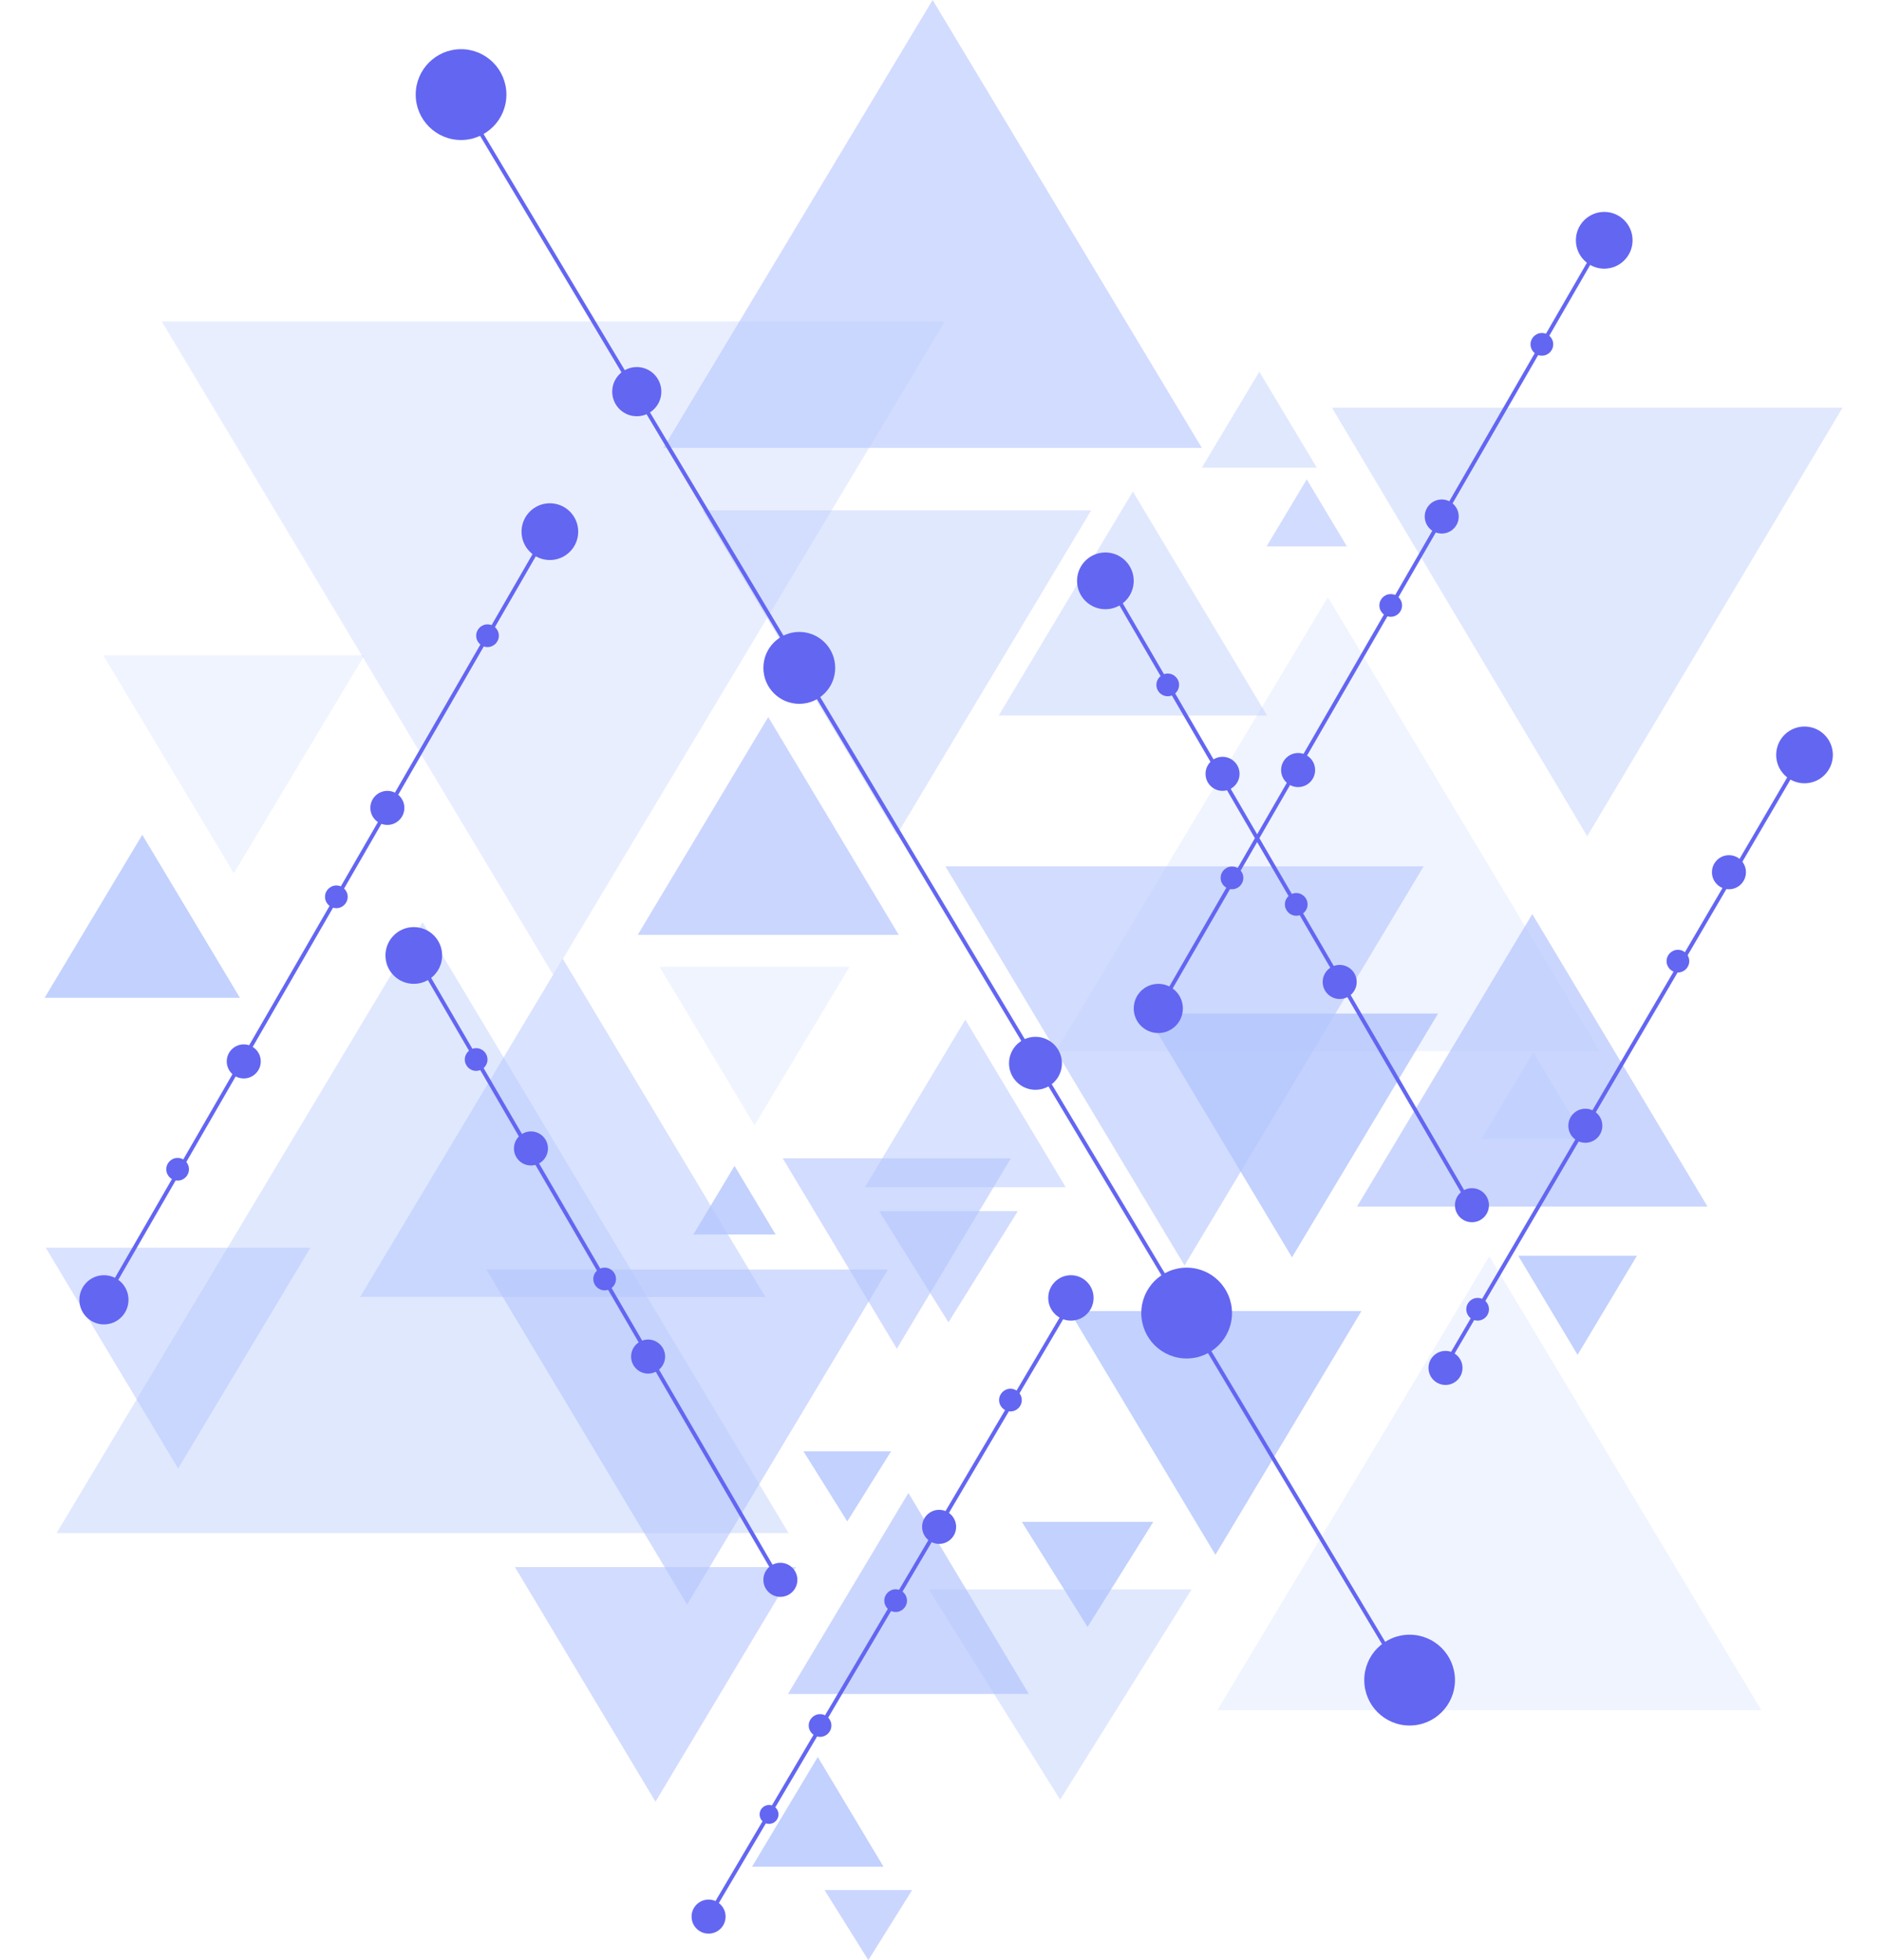 <svg width="480" height="500" viewBox="0 0 480 500" fill="none" xmlns="http://www.w3.org/2000/svg">
  <style>
    @-webkit-keyframes animate-svg-fill-1{0%{fill:transparent}100%{fill:rgb(67,111,251)}}@keyframes animate-svg-fill-1{0%{fill:transparent}100%{fill:rgb(67,111,251)}}.svg-elem-1{-webkit-animation:animate-svg-stroke-1 0.1s cubic-bezier(0.165,0.84,0.44,1) 0s both,animate-svg-fill-1 0.1s cubic-bezier(0.215,0.61,0.355,1) 0s both;animation:animate-svg-stroke-1 0.1s cubic-bezier(0.165,0.84,0.44,1) 0s both,animate-svg-fill-1 0.1s cubic-bezier(0.215,0.61,0.355,1) 0s both}@-webkit-keyframes animate-svg-fill-2{0%{fill:transparent}100%{fill:rgb(67,111,251)}}@keyframes animate-svg-fill-2{0%{fill:transparent}100%{fill:rgb(67,111,251)}}.svg-elem-2{-webkit-animation:animate-svg-stroke-2 0.1s cubic-bezier(0.165,0.84,0.44,1) 0.02s both,animate-svg-fill-2 0.1s cubic-bezier(0.215,0.61,0.355,1) 0.02s both;animation:animate-svg-stroke-2 0.1s cubic-bezier(0.165,0.84,0.44,1) 0.02s both,animate-svg-fill-2 0.1s cubic-bezier(0.215,0.61,0.355,1) 0.02s both}@-webkit-keyframes animate-svg-fill-3{0%{fill:transparent}100%{fill:rgb(67,111,251)}}@keyframes animate-svg-fill-3{0%{fill:transparent}100%{fill:rgb(67,111,251)}}.svg-elem-3{-webkit-animation:animate-svg-stroke-3 0.1s cubic-bezier(0.165,0.84,0.44,1) 0.04s both,animate-svg-fill-3 0.1s cubic-bezier(0.215,0.61,0.355,1) 0.04s both;animation:animate-svg-stroke-3 0.1s cubic-bezier(0.165,0.84,0.44,1) 0.04s both,animate-svg-fill-3 0.1s cubic-bezier(0.215,0.61,0.355,1) 0.04s both}@-webkit-keyframes animate-svg-fill-4{0%{fill:transparent}100%{fill:rgb(67,111,251)}}@keyframes animate-svg-fill-4{0%{fill:transparent}100%{fill:rgb(67,111,251)}}.svg-elem-4{-webkit-animation:animate-svg-stroke-4 0.1s cubic-bezier(0.165,0.84,0.44,1) 0.06s both,animate-svg-fill-4 0.1s cubic-bezier(0.215,0.61,0.355,1) 0.06s both;animation:animate-svg-stroke-4 0.1s cubic-bezier(0.165,0.84,0.44,1) 0.06s both,animate-svg-fill-4 0.1s cubic-bezier(0.215,0.61,0.355,1) 0.06s both}@-webkit-keyframes animate-svg-fill-5{0%{fill:transparent}100%{fill:rgb(67,111,251)}}@keyframes animate-svg-fill-5{0%{fill:transparent}100%{fill:rgb(67,111,251)}}.svg-elem-5{-webkit-animation:animate-svg-stroke-5 0.1s cubic-bezier(0.165,0.84,0.44,1) 0.08s both,animate-svg-fill-5 0.1s cubic-bezier(0.215,0.61,0.355,1) 0.08s both;animation:animate-svg-stroke-5 0.1s cubic-bezier(0.165,0.84,0.44,1) 0.08s both,animate-svg-fill-5 0.1s cubic-bezier(0.215,0.61,0.355,1) 0.08s both}@-webkit-keyframes animate-svg-fill-6{0%{fill:transparent}100%{fill:rgb(67,111,251)}}@keyframes animate-svg-fill-6{0%{fill:transparent}100%{fill:rgb(67,111,251)}}.svg-elem-6{-webkit-animation:animate-svg-stroke-6 0.1s cubic-bezier(0.165,0.84,0.44,1) 0.1s both,animate-svg-fill-6 0.1s cubic-bezier(0.215,0.61,0.355,1) 0.1s both;animation:animate-svg-stroke-6 0.1s cubic-bezier(0.165,0.84,0.44,1) 0.1s both,animate-svg-fill-6 0.1s cubic-bezier(0.215,0.61,0.355,1) 0.1s both}@-webkit-keyframes animate-svg-fill-7{0%{fill:transparent}100%{fill:rgb(67,111,251)}}@keyframes animate-svg-fill-7{0%{fill:transparent}100%{fill:rgb(67,111,251)}}.svg-elem-7{-webkit-animation:animate-svg-stroke-7 0.1s cubic-bezier(0.165,0.84,0.44,1) 0.12s both,animate-svg-fill-7 0.1s cubic-bezier(0.215,0.61,0.355,1) 0.12s both;animation:animate-svg-stroke-7 0.1s cubic-bezier(0.165,0.84,0.44,1) 0.12s both,animate-svg-fill-7 0.1s cubic-bezier(0.215,0.61,0.355,1) 0.12s both}@-webkit-keyframes animate-svg-fill-8{0%{fill:transparent}100%{fill:rgb(67,111,251)}}@keyframes animate-svg-fill-8{0%{fill:transparent}100%{fill:rgb(67,111,251)}}.svg-elem-8{-webkit-animation:animate-svg-stroke-8 0.1s cubic-bezier(0.165,0.84,0.44,1) 0.14s both,animate-svg-fill-8 0.1s cubic-bezier(0.215,0.61,0.355,1) 0.14s both;animation:animate-svg-stroke-8 0.1s cubic-bezier(0.165,0.84,0.44,1) 0.14s both,animate-svg-fill-8 0.1s cubic-bezier(0.215,0.61,0.355,1) 0.14s both}@-webkit-keyframes animate-svg-fill-9{0%{fill:transparent}100%{fill:rgb(67,111,251)}}@keyframes animate-svg-fill-9{0%{fill:transparent}100%{fill:rgb(67,111,251)}}.svg-elem-9{-webkit-animation:animate-svg-stroke-9 0.1s cubic-bezier(0.165,0.84,0.44,1) 0.16s both,animate-svg-fill-9 0.1s cubic-bezier(0.215,0.61,0.355,1) 0.16s both;animation:animate-svg-stroke-9 0.1s cubic-bezier(0.165,0.84,0.44,1) 0.16s both,animate-svg-fill-9 0.1s cubic-bezier(0.215,0.61,0.355,1) 0.16s both}@-webkit-keyframes animate-svg-fill-10{0%{fill:transparent}100%{fill:rgb(67,111,251)}}@keyframes animate-svg-fill-10{0%{fill:transparent}100%{fill:rgb(67,111,251)}}.svg-elem-10{-webkit-animation:animate-svg-stroke-10 0.1s cubic-bezier(0.165,0.84,0.44,1) 0.18s both,animate-svg-fill-10 0.1s cubic-bezier(0.215,0.61,0.355,1) 0.18s both;animation:animate-svg-stroke-10 0.1s cubic-bezier(0.165,0.84,0.44,1) 0.18s both,animate-svg-fill-10 0.1s cubic-bezier(0.215,0.61,0.355,1) 0.18s both}@-webkit-keyframes animate-svg-fill-11{0%{fill:transparent}100%{fill:rgb(67,111,251)}}@keyframes animate-svg-fill-11{0%{fill:transparent}100%{fill:rgb(67,111,251)}}.svg-elem-11{-webkit-animation:animate-svg-stroke-11 0.1s cubic-bezier(0.165,0.84,0.44,1) 0.2s both,animate-svg-fill-11 0.1s cubic-bezier(0.215,0.61,0.355,1) 0.2s both;animation:animate-svg-stroke-11 0.1s cubic-bezier(0.165,0.84,0.44,1) 0.2s both,animate-svg-fill-11 0.1s cubic-bezier(0.215,0.61,0.355,1) 0.2s both}@-webkit-keyframes animate-svg-fill-12{0%{fill:transparent}100%{fill:rgb(67,111,251)}}@keyframes animate-svg-fill-12{0%{fill:transparent}100%{fill:rgb(67,111,251)}}.svg-elem-12{-webkit-animation:animate-svg-stroke-12 0.1s cubic-bezier(0.165,0.84,0.44,1) 0.22s both,animate-svg-fill-12 0.1s cubic-bezier(0.215,0.61,0.355,1) 0.22s both;animation:animate-svg-stroke-12 0.1s cubic-bezier(0.165,0.84,0.44,1) 0.22s both,animate-svg-fill-12 0.1s cubic-bezier(0.215,0.61,0.355,1) 0.22s both}@-webkit-keyframes animate-svg-fill-13{0%{fill:transparent}100%{fill:rgb(67,111,251)}}@keyframes animate-svg-fill-13{0%{fill:transparent}100%{fill:rgb(67,111,251)}}.svg-elem-13{-webkit-animation:animate-svg-stroke-13 0.1s cubic-bezier(0.165,0.84,0.44,1) 0.24s both,animate-svg-fill-13 0.1s cubic-bezier(0.215,0.61,0.355,1) 0.24s both;animation:animate-svg-stroke-13 0.1s cubic-bezier(0.165,0.84,0.44,1) 0.24s both,animate-svg-fill-13 0.1s cubic-bezier(0.215,0.61,0.355,1) 0.24s both}@-webkit-keyframes animate-svg-fill-14{0%{fill:transparent}100%{fill:rgb(67,111,251)}}@keyframes animate-svg-fill-14{0%{fill:transparent}100%{fill:rgb(67,111,251)}}.svg-elem-14{-webkit-animation:animate-svg-stroke-14 0.1s cubic-bezier(0.165,0.84,0.44,1) 0.26s both,animate-svg-fill-14 0.1s cubic-bezier(0.215,0.61,0.355,1) 0.26s both;animation:animate-svg-stroke-14 0.1s cubic-bezier(0.165,0.84,0.44,1) 0.26s both,animate-svg-fill-14 0.1s cubic-bezier(0.215,0.61,0.355,1) 0.26s both}@-webkit-keyframes animate-svg-fill-15{0%{fill:transparent}100%{fill:rgb(67,111,251)}}@keyframes animate-svg-fill-15{0%{fill:transparent}100%{fill:rgb(67,111,251)}}.svg-elem-15{-webkit-animation:animate-svg-stroke-15 0.1s cubic-bezier(0.165,0.84,0.44,1) 0.28s both,animate-svg-fill-15 0.1s cubic-bezier(0.215,0.61,0.355,1) 0.28s both;animation:animate-svg-stroke-15 0.1s cubic-bezier(0.165,0.84,0.44,1) 0.28s both,animate-svg-fill-15 0.1s cubic-bezier(0.215,0.61,0.355,1) 0.28s both}@-webkit-keyframes animate-svg-fill-16{0%{fill:transparent}100%{fill:rgb(67,111,251)}}@keyframes animate-svg-fill-16{0%{fill:transparent}100%{fill:rgb(67,111,251)}}.svg-elem-16{-webkit-animation:animate-svg-stroke-16 0.1s cubic-bezier(0.165,0.84,0.44,1) 0.3s both,animate-svg-fill-16 0.1s cubic-bezier(0.215,0.61,0.355,1) 0.3s both;animation:animate-svg-stroke-16 0.1s cubic-bezier(0.165,0.84,0.44,1) 0.3s both,animate-svg-fill-16 0.1s cubic-bezier(0.215,0.61,0.355,1) 0.3s both}@-webkit-keyframes animate-svg-fill-17{0%{fill:transparent}100%{fill:rgb(67,111,251)}}@keyframes animate-svg-fill-17{0%{fill:transparent}100%{fill:rgb(67,111,251)}}.svg-elem-17{-webkit-animation:animate-svg-stroke-17 0.1s cubic-bezier(0.165,0.84,0.44,1) 0.32s both,animate-svg-fill-17 0.1s cubic-bezier(0.215,0.61,0.355,1) 0.32s both;animation:animate-svg-stroke-17 0.1s cubic-bezier(0.165,0.84,0.44,1) 0.32s both,animate-svg-fill-17 0.1s cubic-bezier(0.215,0.61,0.355,1) 0.32s both}@-webkit-keyframes animate-svg-fill-18{0%{fill:transparent}100%{fill:rgb(67,111,251)}}@keyframes animate-svg-fill-18{0%{fill:transparent}100%{fill:rgb(67,111,251)}}.svg-elem-18{-webkit-animation:animate-svg-stroke-18 0.1s cubic-bezier(0.165,0.84,0.44,1) 0.34s both,animate-svg-fill-18 0.1s cubic-bezier(0.215,0.61,0.355,1) 0.34s both;animation:animate-svg-stroke-18 0.1s cubic-bezier(0.165,0.84,0.44,1) 0.34s both,animate-svg-fill-18 0.1s cubic-bezier(0.215,0.61,0.355,1) 0.34s both}@-webkit-keyframes animate-svg-fill-19{0%{fill:transparent}100%{fill:rgb(67,111,251)}}@keyframes animate-svg-fill-19{0%{fill:transparent}100%{fill:rgb(67,111,251)}}.svg-elem-19{-webkit-animation:animate-svg-stroke-19 0.1s cubic-bezier(0.165,0.84,0.44,1) 0.36s both,animate-svg-fill-19 0.1s cubic-bezier(0.215,0.61,0.355,1) 0.36s both;animation:animate-svg-stroke-19 0.1s cubic-bezier(0.165,0.84,0.44,1) 0.36s both,animate-svg-fill-19 0.1s cubic-bezier(0.215,0.61,0.355,1) 0.36s both}@-webkit-keyframes animate-svg-fill-20{0%{fill:transparent}100%{fill:rgb(67,111,251)}}@keyframes animate-svg-fill-20{0%{fill:transparent}100%{fill:rgb(67,111,251)}}.svg-elem-20{-webkit-animation:animate-svg-stroke-20 0.1s cubic-bezier(0.165,0.84,0.44,1) 0.38s both,animate-svg-fill-20 0.1s cubic-bezier(0.215,0.61,0.355,1) 0.38s both;animation:animate-svg-stroke-20 0.1s cubic-bezier(0.165,0.84,0.44,1) 0.38s both,animate-svg-fill-20 0.1s cubic-bezier(0.215,0.61,0.355,1) 0.38s both}@-webkit-keyframes animate-svg-fill-21{0%{fill:transparent}100%{fill:rgb(67,111,251)}}@keyframes animate-svg-fill-21{0%{fill:transparent}100%{fill:rgb(67,111,251)}}.svg-elem-21{-webkit-animation:animate-svg-stroke-21 0.1s cubic-bezier(0.165,0.84,0.44,1) 0.4s both,animate-svg-fill-21 0.1s cubic-bezier(0.215,0.61,0.355,1) 0.4s both;animation:animate-svg-stroke-21 0.1s cubic-bezier(0.165,0.84,0.44,1) 0.4s both,animate-svg-fill-21 0.1s cubic-bezier(0.215,0.61,0.355,1) 0.4s both}@-webkit-keyframes animate-svg-fill-22{0%{fill:transparent}100%{fill:rgb(67,111,251)}}@keyframes animate-svg-fill-22{0%{fill:transparent}100%{fill:rgb(67,111,251)}}.svg-elem-22{-webkit-animation:animate-svg-stroke-22 0.1s cubic-bezier(0.165,0.84,0.44,1) 0.42s both,animate-svg-fill-22 0.1s cubic-bezier(0.215,0.61,0.355,1) 0.42s both;animation:animate-svg-stroke-22 0.1s cubic-bezier(0.165,0.84,0.44,1) 0.42s both,animate-svg-fill-22 0.1s cubic-bezier(0.215,0.61,0.355,1) 0.42s both}@-webkit-keyframes animate-svg-fill-23{0%{fill:transparent}100%{fill:rgb(67,111,251)}}@keyframes animate-svg-fill-23{0%{fill:transparent}100%{fill:rgb(67,111,251)}}.svg-elem-23{-webkit-animation:animate-svg-stroke-23 0.1s cubic-bezier(0.165,0.84,0.44,1) 0.44s both,animate-svg-fill-23 0.1s cubic-bezier(0.215,0.61,0.355,1) 0.44s both;animation:animate-svg-stroke-23 0.1s cubic-bezier(0.165,0.84,0.44,1) 0.44s both,animate-svg-fill-23 0.1s cubic-bezier(0.215,0.61,0.355,1) 0.44s both}@-webkit-keyframes animate-svg-fill-24{0%{fill:transparent}100%{fill:rgb(67,111,251)}}@keyframes animate-svg-fill-24{0%{fill:transparent}100%{fill:rgb(67,111,251)}}.svg-elem-24{-webkit-animation:animate-svg-stroke-24 0.1s cubic-bezier(0.165,0.84,0.44,1) 0.46s both,animate-svg-fill-24 0.1s cubic-bezier(0.215,0.61,0.355,1) 0.46s both;animation:animate-svg-stroke-24 0.1s cubic-bezier(0.165,0.84,0.44,1) 0.46s both,animate-svg-fill-24 0.1s cubic-bezier(0.215,0.61,0.355,1) 0.46s both}@-webkit-keyframes animate-svg-fill-25{0%{fill:transparent}100%{fill:rgb(67,111,251)}}@keyframes animate-svg-fill-25{0%{fill:transparent}100%{fill:rgb(67,111,251)}}.svg-elem-25{-webkit-animation:animate-svg-stroke-25 0.1s cubic-bezier(0.165,0.84,0.44,1) 0.48s both,animate-svg-fill-25 0.1s cubic-bezier(0.215,0.61,0.355,1) 0.48s both;animation:animate-svg-stroke-25 0.1s cubic-bezier(0.165,0.84,0.44,1) 0.48s both,animate-svg-fill-25 0.1s cubic-bezier(0.215,0.61,0.355,1) 0.48s both}@-webkit-keyframes animate-svg-fill-26{0%{fill:transparent}100%{fill:rgb(67,111,251)}}@keyframes animate-svg-fill-26{0%{fill:transparent}100%{fill:rgb(67,111,251)}}.svg-elem-26{-webkit-animation:animate-svg-stroke-26 0.1s cubic-bezier(0.165,0.84,0.44,1) 0.5s both,animate-svg-fill-26 0.1s cubic-bezier(0.215,0.61,0.355,1) 0.5s both;animation:animate-svg-stroke-26 0.1s cubic-bezier(0.165,0.84,0.44,1) 0.5s both,animate-svg-fill-26 0.1s cubic-bezier(0.215,0.61,0.355,1) 0.5s both}@-webkit-keyframes animate-svg-fill-27{0%{fill:transparent}100%{fill:rgb(67,111,251)}}@keyframes animate-svg-fill-27{0%{fill:transparent}100%{fill:rgb(67,111,251)}}.svg-elem-27{-webkit-animation:animate-svg-stroke-27 0.1s cubic-bezier(0.165,0.84,0.44,1) 0.52s both,animate-svg-fill-27 0.1s cubic-bezier(0.215,0.61,0.355,1) 0.52s both;animation:animate-svg-stroke-27 0.1s cubic-bezier(0.165,0.84,0.44,1) 0.52s both,animate-svg-fill-27 0.1s cubic-bezier(0.215,0.61,0.355,1) 0.52s both}@-webkit-keyframes animate-svg-fill-28{0%{fill:transparent}100%{fill:rgb(67,111,251)}}@keyframes animate-svg-fill-28{0%{fill:transparent}100%{fill:rgb(67,111,251)}}.svg-elem-28{-webkit-animation:animate-svg-stroke-28 0.1s cubic-bezier(0.165,0.84,0.44,1) 0.54s both,animate-svg-fill-28 0.1s cubic-bezier(0.215,0.61,0.355,1) 0.54s both;animation:animate-svg-stroke-28 0.1s cubic-bezier(0.165,0.84,0.44,1) 0.54s both,animate-svg-fill-28 0.1s cubic-bezier(0.215,0.61,0.355,1) 0.54s both}@-webkit-keyframes animate-svg-fill-29{0%{fill:transparent}100%{fill:rgb(67,111,251)}}@keyframes animate-svg-fill-29{0%{fill:transparent}100%{fill:rgb(67,111,251)}}.svg-elem-29{-webkit-animation:animate-svg-stroke-29 0.1s cubic-bezier(0.165,0.84,0.44,1) 0.56s both,animate-svg-fill-29 0.1s cubic-bezier(0.215,0.61,0.355,1) 0.56s both;animation:animate-svg-stroke-29 0.1s cubic-bezier(0.165,0.84,0.44,1) 0.56s both,animate-svg-fill-29 0.1s cubic-bezier(0.215,0.61,0.355,1) 0.56s both}@-webkit-keyframes animate-svg-fill-30{0%{fill:transparent}100%{fill:rgb(67,111,251)}}@keyframes animate-svg-fill-30{0%{fill:transparent}100%{fill:rgb(67,111,251)}}.svg-elem-30{-webkit-animation:animate-svg-stroke-30 0.1s cubic-bezier(0.165,0.84,0.44,1) 0.58s both,animate-svg-fill-30 0.1s cubic-bezier(0.215,0.61,0.355,1) 0.58s both;animation:animate-svg-stroke-30 0.1s cubic-bezier(0.165,0.84,0.44,1) 0.58s both,animate-svg-fill-30 0.1s cubic-bezier(0.215,0.61,0.355,1) 0.58s both}@-webkit-keyframes animate-svg-fill-31{0%{fill:transparent}100%{fill:rgb(67,111,251)}}@keyframes animate-svg-fill-31{0%{fill:transparent}100%{fill:rgb(67,111,251)}}.svg-elem-31{-webkit-animation:animate-svg-stroke-31 0.1s cubic-bezier(0.165,0.84,0.44,1) 0.6s both,animate-svg-fill-31 0.1s cubic-bezier(0.215,0.61,0.355,1) 0.6s both;animation:animate-svg-stroke-31 0.1s cubic-bezier(0.165,0.84,0.44,1) 0.6s both,animate-svg-fill-31 0.1s cubic-bezier(0.215,0.61,0.355,1) 0.6s both}@-webkit-keyframes animate-svg-fill-32{0%{fill:transparent}100%{fill:rgb(67,111,251)}}@keyframes animate-svg-fill-32{0%{fill:transparent}100%{fill:rgb(67,111,251)}}.svg-elem-32{-webkit-animation:animate-svg-stroke-32 0.1s cubic-bezier(0.165,0.84,0.44,1) 0.62s both,animate-svg-fill-32 0.1s cubic-bezier(0.215,0.61,0.355,1) 0.62s both;animation:animate-svg-stroke-32 0.1s cubic-bezier(0.165,0.84,0.44,1) 0.62s both,animate-svg-fill-32 0.1s cubic-bezier(0.215,0.61,0.355,1) 0.62s both}@-webkit-keyframes animate-svg-fill-33{0%{fill:transparent}100%{fill:rgb(67,111,251)}}@keyframes animate-svg-fill-33{0%{fill:transparent}100%{fill:rgb(67,111,251)}}.svg-elem-33{-webkit-animation:animate-svg-stroke-33 0.1s cubic-bezier(0.165,0.84,0.44,1) 0.64s both,animate-svg-fill-33 0.1s cubic-bezier(0.215,0.61,0.355,1) 0.64s both;animation:animate-svg-stroke-33 0.1s cubic-bezier(0.165,0.84,0.44,1) 0.64s both,animate-svg-fill-33 0.1s cubic-bezier(0.215,0.61,0.355,1) 0.64s both}@-webkit-keyframes animate-svg-fill-34{0%{fill:transparent}100%{fill:rgb(67,111,251)}}@keyframes animate-svg-fill-34{0%{fill:transparent}100%{fill:rgb(67,111,251)}}.svg-elem-34{-webkit-animation:animate-svg-stroke-34 0.1s cubic-bezier(0.165,0.84,0.44,1) 0.66s both,animate-svg-fill-34 0.1s cubic-bezier(0.215,0.61,0.355,1) 0.66s both;animation:animate-svg-stroke-34 0.1s cubic-bezier(0.165,0.84,0.44,1) 0.66s both,animate-svg-fill-34 0.1s cubic-bezier(0.215,0.61,0.355,1) 0.66s both}.svg-elem-35{-webkit-animation:animate-svg-stroke-35 0.1s cubic-bezier(0.165,0.84,0.44,1) 0.68s both,animate-svg-fill-35 0.1s cubic-bezier(0.215,0.61,0.355,1) 0.68s both;animation:animate-svg-stroke-35 0.1s cubic-bezier(0.165,0.84,0.44,1) 0.68s both,animate-svg-fill-35 0.1s cubic-bezier(0.215,0.61,0.355,1) 0.68s both}@-webkit-keyframes animate-svg-fill-36{0%{fill:transparent}100%{fill:rgb(99,102,241)}}@keyframes animate-svg-fill-36{0%{fill:transparent}100%{fill:rgb(99,102,241)}}.svg-elem-36{-webkit-animation:animate-svg-stroke-36 0.1s cubic-bezier(0.165,0.84,0.44,1) 0.7s both,animate-svg-fill-36 0.1s cubic-bezier(0.215,0.61,0.355,1) 0.7s both;animation:animate-svg-stroke-36 0.1s cubic-bezier(0.165,0.84,0.44,1) 0.7s both,animate-svg-fill-36 0.1s cubic-bezier(0.215,0.61,0.355,1) 0.7s both}@-webkit-keyframes animate-svg-fill-37{0%{fill:transparent}100%{fill:rgb(99,102,241)}}@keyframes animate-svg-fill-37{0%{fill:transparent}100%{fill:rgb(99,102,241)}}.svg-elem-37{-webkit-animation:animate-svg-stroke-37 0.1s cubic-bezier(0.165,0.84,0.44,1) 0.72s both,animate-svg-fill-37 0.1s cubic-bezier(0.215,0.61,0.355,1) 0.72s both;animation:animate-svg-stroke-37 0.1s cubic-bezier(0.165,0.84,0.44,1) 0.72s both,animate-svg-fill-37 0.1s cubic-bezier(0.215,0.61,0.355,1) 0.72s both}@-webkit-keyframes animate-svg-fill-38{0%{fill:transparent}100%{fill:rgb(99,102,241)}}@keyframes animate-svg-fill-38{0%{fill:transparent}100%{fill:rgb(99,102,241)}}.svg-elem-38{-webkit-animation:animate-svg-stroke-38 0.1s cubic-bezier(0.165,0.84,0.44,1) 0.74s both,animate-svg-fill-38 0.1s cubic-bezier(0.215,0.61,0.355,1) 0.74s both;animation:animate-svg-stroke-38 0.1s cubic-bezier(0.165,0.84,0.44,1) 0.74s both,animate-svg-fill-38 0.1s cubic-bezier(0.215,0.61,0.355,1) 0.74s both}@-webkit-keyframes animate-svg-fill-39{0%{fill:transparent}100%{fill:rgb(99,102,241)}}@keyframes animate-svg-fill-39{0%{fill:transparent}100%{fill:rgb(99,102,241)}}.svg-elem-39{-webkit-animation:animate-svg-stroke-39 0.1s cubic-bezier(0.165,0.84,0.44,1) 0.76s both,animate-svg-fill-39 0.1s cubic-bezier(0.215,0.61,0.355,1) 0.76s both;animation:animate-svg-stroke-39 0.1s cubic-bezier(0.165,0.84,0.44,1) 0.76s both,animate-svg-fill-39 0.1s cubic-bezier(0.215,0.61,0.355,1) 0.76s both}@-webkit-keyframes animate-svg-fill-40{0%{fill:transparent}100%{fill:rgb(99,102,241)}}@keyframes animate-svg-fill-40{0%{fill:transparent}100%{fill:rgb(99,102,241)}}.svg-elem-40{-webkit-animation:animate-svg-stroke-40 0.1s cubic-bezier(0.165,0.84,0.44,1) 0.78s both,animate-svg-fill-40 0.1s cubic-bezier(0.215,0.61,0.355,1) 0.78s both;animation:animate-svg-stroke-40 0.1s cubic-bezier(0.165,0.84,0.44,1) 0.78s both,animate-svg-fill-40 0.1s cubic-bezier(0.215,0.61,0.355,1) 0.78s both}@-webkit-keyframes animate-svg-fill-41{0%{fill:transparent}100%{fill:rgb(99,102,241)}}@keyframes animate-svg-fill-41{0%{fill:transparent}100%{fill:rgb(99,102,241)}}.svg-elem-41{-webkit-animation:animate-svg-stroke-41 0.1s cubic-bezier(0.165,0.84,0.44,1) 0.8s both,animate-svg-fill-41 0.1s cubic-bezier(0.215,0.61,0.355,1) 0.8s both;animation:animate-svg-stroke-41 0.1s cubic-bezier(0.165,0.84,0.44,1) 0.8s both,animate-svg-fill-41 0.1s cubic-bezier(0.215,0.61,0.355,1) 0.8s both}.svg-elem-42{-webkit-animation:animate-svg-stroke-42 0.1s cubic-bezier(0.165,0.84,0.44,1) 0.82s both,animate-svg-fill-42 0.1s cubic-bezier(0.215,0.61,0.355,1) 0.82s both;animation:animate-svg-stroke-42 0.1s cubic-bezier(0.165,0.84,0.44,1) 0.82s both,animate-svg-fill-42 0.1s cubic-bezier(0.215,0.61,0.355,1) 0.82s both}@-webkit-keyframes animate-svg-fill-43{0%{fill:transparent}100%{fill:rgb(99,102,241)}}@keyframes animate-svg-fill-43{0%{fill:transparent}100%{fill:rgb(99,102,241)}}.svg-elem-43{-webkit-animation:animate-svg-stroke-43 0.1s cubic-bezier(0.165,0.84,0.44,1) 0.84s both,animate-svg-fill-43 0.1s cubic-bezier(0.215,0.61,0.355,1) 0.84s both;animation:animate-svg-stroke-43 0.1s cubic-bezier(0.165,0.84,0.44,1) 0.84s both,animate-svg-fill-43 0.1s cubic-bezier(0.215,0.61,0.355,1) 0.84s both}@-webkit-keyframes animate-svg-fill-44{0%{fill:transparent}100%{fill:rgb(99,102,241)}}@keyframes animate-svg-fill-44{0%{fill:transparent}100%{fill:rgb(99,102,241)}}.svg-elem-44{-webkit-animation:animate-svg-stroke-44 0.1s cubic-bezier(0.165,0.84,0.44,1) 0.86s both,animate-svg-fill-44 0.1s cubic-bezier(0.215,0.61,0.355,1) 0.86s both;animation:animate-svg-stroke-44 0.1s cubic-bezier(0.165,0.84,0.44,1) 0.86s both,animate-svg-fill-44 0.1s cubic-bezier(0.215,0.61,0.355,1) 0.86s both}@-webkit-keyframes animate-svg-fill-45{0%{fill:transparent}100%{fill:rgb(99,102,241)}}@keyframes animate-svg-fill-45{0%{fill:transparent}100%{fill:rgb(99,102,241)}}.svg-elem-45{-webkit-animation:animate-svg-stroke-45 0.1s cubic-bezier(0.165,0.84,0.44,1) 0.88s both,animate-svg-fill-45 0.1s cubic-bezier(0.215,0.61,0.355,1) 0.88s both;animation:animate-svg-stroke-45 0.1s cubic-bezier(0.165,0.84,0.44,1) 0.88s both,animate-svg-fill-45 0.1s cubic-bezier(0.215,0.61,0.355,1) 0.88s both}@-webkit-keyframes animate-svg-fill-46{0%{fill:transparent}100%{fill:rgb(99,102,241)}}@keyframes animate-svg-fill-46{0%{fill:transparent}100%{fill:rgb(99,102,241)}}.svg-elem-46{-webkit-animation:animate-svg-stroke-46 0.1s cubic-bezier(0.165,0.84,0.44,1) 0.9s both,animate-svg-fill-46 0.1s cubic-bezier(0.215,0.61,0.355,1) 0.9s both;animation:animate-svg-stroke-46 0.1s cubic-bezier(0.165,0.84,0.44,1) 0.9s both,animate-svg-fill-46 0.1s cubic-bezier(0.215,0.61,0.355,1) 0.9s both}@-webkit-keyframes animate-svg-fill-47{0%{fill:transparent}100%{fill:rgb(99,102,241)}}@keyframes animate-svg-fill-47{0%{fill:transparent}100%{fill:rgb(99,102,241)}}.svg-elem-47{-webkit-animation:animate-svg-stroke-47 0.1s cubic-bezier(0.165,0.84,0.44,1) 0.92s both,animate-svg-fill-47 0.1s cubic-bezier(0.215,0.61,0.355,1) 0.92s both;animation:animate-svg-stroke-47 0.1s cubic-bezier(0.165,0.84,0.44,1) 0.92s both,animate-svg-fill-47 0.1s cubic-bezier(0.215,0.61,0.355,1) 0.92s both}@-webkit-keyframes animate-svg-fill-48{0%{fill:transparent}100%{fill:rgb(99,102,241)}}@keyframes animate-svg-fill-48{0%{fill:transparent}100%{fill:rgb(99,102,241)}}.svg-elem-48{-webkit-animation:animate-svg-stroke-48 0.1s cubic-bezier(0.165,0.84,0.44,1) 0.94s both,animate-svg-fill-48 0.1s cubic-bezier(0.215,0.61,0.355,1) 0.94s both;animation:animate-svg-stroke-48 0.1s cubic-bezier(0.165,0.84,0.44,1) 0.94s both,animate-svg-fill-48 0.1s cubic-bezier(0.215,0.61,0.355,1) 0.94s both}.svg-elem-49{-webkit-animation:animate-svg-stroke-49 0.1s cubic-bezier(0.165,0.84,0.44,1) 0.96s both,animate-svg-fill-49 0.1s cubic-bezier(0.215,0.61,0.355,1) 0.96s both;animation:animate-svg-stroke-49 0.1s cubic-bezier(0.165,0.84,0.44,1) 0.96s both,animate-svg-fill-49 0.1s cubic-bezier(0.215,0.61,0.355,1) 0.96s both}@-webkit-keyframes animate-svg-fill-50{0%{fill:transparent}100%{fill:rgb(99,102,241)}}@keyframes animate-svg-fill-50{0%{fill:transparent}100%{fill:rgb(99,102,241)}}.svg-elem-50{-webkit-animation:animate-svg-stroke-50 0.1s cubic-bezier(0.165,0.84,0.44,1) 0.98s both,animate-svg-fill-50 0.1s cubic-bezier(0.215,0.61,0.355,1) 0.98s both;animation:animate-svg-stroke-50 0.1s cubic-bezier(0.165,0.84,0.44,1) 0.98s both,animate-svg-fill-50 0.1s cubic-bezier(0.215,0.61,0.355,1) 0.98s both}@-webkit-keyframes animate-svg-fill-51{0%{fill:transparent}100%{fill:rgb(99,102,241)}}@keyframes animate-svg-fill-51{0%{fill:transparent}100%{fill:rgb(99,102,241)}}.svg-elem-51{-webkit-animation:animate-svg-stroke-51 0.1s cubic-bezier(0.165,0.84,0.44,1) 1s both,animate-svg-fill-51 0.1s cubic-bezier(0.215,0.61,0.355,1) 1s both;animation:animate-svg-stroke-51 0.1s cubic-bezier(0.165,0.84,0.44,1) 1s both,animate-svg-fill-51 0.1s cubic-bezier(0.215,0.61,0.355,1) 1s both}@-webkit-keyframes animate-svg-fill-52{0%{fill:transparent}100%{fill:rgb(99,102,241)}}@keyframes animate-svg-fill-52{0%{fill:transparent}100%{fill:rgb(99,102,241)}}.svg-elem-52{-webkit-animation:animate-svg-stroke-52 0.1s cubic-bezier(0.165,0.84,0.44,1) 1.02s both,animate-svg-fill-52 0.1s cubic-bezier(0.215,0.61,0.355,1) 1.02s both;animation:animate-svg-stroke-52 0.1s cubic-bezier(0.165,0.84,0.44,1) 1.02s both,animate-svg-fill-52 0.1s cubic-bezier(0.215,0.61,0.355,1) 1.02s both}@-webkit-keyframes animate-svg-fill-53{0%{fill:transparent}100%{fill:rgb(99,102,241)}}@keyframes animate-svg-fill-53{0%{fill:transparent}100%{fill:rgb(99,102,241)}}.svg-elem-53{-webkit-animation:animate-svg-stroke-53 0.1s cubic-bezier(0.165,0.84,0.44,1) 1.04s both,animate-svg-fill-53 0.1s cubic-bezier(0.215,0.61,0.355,1) 1.04s both;animation:animate-svg-stroke-53 0.1s cubic-bezier(0.165,0.84,0.44,1) 1.04s both,animate-svg-fill-53 0.1s cubic-bezier(0.215,0.61,0.355,1) 1.04s both}@-webkit-keyframes animate-svg-fill-54{0%{fill:transparent}100%{fill:rgb(99,102,241)}}@keyframes animate-svg-fill-54{0%{fill:transparent}100%{fill:rgb(99,102,241)}}.svg-elem-54{-webkit-animation:animate-svg-stroke-54 0.1s cubic-bezier(0.165,0.84,0.44,1) 1.06s both,animate-svg-fill-54 0.1s cubic-bezier(0.215,0.61,0.355,1) 1.06s both;animation:animate-svg-stroke-54 0.1s cubic-bezier(0.165,0.84,0.44,1) 1.06s both,animate-svg-fill-54 0.1s cubic-bezier(0.215,0.61,0.355,1) 1.06s both}@-webkit-keyframes animate-svg-fill-55{0%{fill:transparent}100%{fill:rgb(99,102,241)}}@keyframes animate-svg-fill-55{0%{fill:transparent}100%{fill:rgb(99,102,241)}}.svg-elem-55{-webkit-animation:animate-svg-stroke-55 0.1s cubic-bezier(0.165,0.84,0.44,1) 1.08s both,animate-svg-fill-55 0.1s cubic-bezier(0.215,0.61,0.355,1) 1.08s both;animation:animate-svg-stroke-55 0.1s cubic-bezier(0.165,0.84,0.44,1) 1.08s both,animate-svg-fill-55 0.1s cubic-bezier(0.215,0.61,0.355,1) 1.08s both}.svg-elem-56{-webkit-animation:animate-svg-stroke-56 0.1s cubic-bezier(0.165,0.84,0.44,1) 1.1s both,animate-svg-fill-56 0.1s cubic-bezier(0.215,0.61,0.355,1) 1.1s both;animation:animate-svg-stroke-56 0.1s cubic-bezier(0.165,0.84,0.44,1) 1.1s both,animate-svg-fill-56 0.1s cubic-bezier(0.215,0.61,0.355,1) 1.1s both}@-webkit-keyframes animate-svg-fill-57{0%{fill:transparent}100%{fill:rgb(99,102,241)}}@keyframes animate-svg-fill-57{0%{fill:transparent}100%{fill:rgb(99,102,241)}}.svg-elem-57{-webkit-animation:animate-svg-stroke-57 0.1s cubic-bezier(0.165,0.84,0.44,1) 1.12s both,animate-svg-fill-57 0.1s cubic-bezier(0.215,0.61,0.355,1) 1.12s both;animation:animate-svg-stroke-57 0.1s cubic-bezier(0.165,0.84,0.44,1) 1.12s both,animate-svg-fill-57 0.1s cubic-bezier(0.215,0.61,0.355,1) 1.12s both}@-webkit-keyframes animate-svg-fill-58{0%{fill:transparent}100%{fill:rgb(99,102,241)}}@keyframes animate-svg-fill-58{0%{fill:transparent}100%{fill:rgb(99,102,241)}}.svg-elem-58{-webkit-animation:animate-svg-stroke-58 0.1s cubic-bezier(0.165,0.84,0.44,1) 1.14s both,animate-svg-fill-58 0.1s cubic-bezier(0.215,0.61,0.355,1) 1.14s both;animation:animate-svg-stroke-58 0.1s cubic-bezier(0.165,0.84,0.44,1) 1.14s both,animate-svg-fill-58 0.1s cubic-bezier(0.215,0.61,0.355,1) 1.14s both}@-webkit-keyframes animate-svg-fill-59{0%{fill:transparent}100%{fill:rgb(99,102,241)}}@keyframes animate-svg-fill-59{0%{fill:transparent}100%{fill:rgb(99,102,241)}}.svg-elem-59{-webkit-animation:animate-svg-stroke-59 0.1s cubic-bezier(0.165,0.84,0.44,1) 1.16s both,animate-svg-fill-59 0.1s cubic-bezier(0.215,0.61,0.355,1) 1.16s both;animation:animate-svg-stroke-59 0.1s cubic-bezier(0.165,0.84,0.44,1) 1.16s both,animate-svg-fill-59 0.1s cubic-bezier(0.215,0.61,0.355,1) 1.16s both}@-webkit-keyframes animate-svg-fill-60{0%{fill:transparent}100%{fill:rgb(99,102,241)}}@keyframes animate-svg-fill-60{0%{fill:transparent}100%{fill:rgb(99,102,241)}}.svg-elem-60{-webkit-animation:animate-svg-stroke-60 0.1s cubic-bezier(0.165,0.84,0.44,1) 1.18s both,animate-svg-fill-60 0.1s cubic-bezier(0.215,0.61,0.355,1) 1.18s both;animation:animate-svg-stroke-60 0.1s cubic-bezier(0.165,0.84,0.44,1) 1.18s both,animate-svg-fill-60 0.1s cubic-bezier(0.215,0.61,0.355,1) 1.18s both}@-webkit-keyframes animate-svg-fill-61{0%{fill:transparent}100%{fill:rgb(99,102,241)}}@keyframes animate-svg-fill-61{0%{fill:transparent}100%{fill:rgb(99,102,241)}}.svg-elem-61{-webkit-animation:animate-svg-stroke-61 0.1s cubic-bezier(0.165,0.84,0.44,1) 1.2s both,animate-svg-fill-61 0.1s cubic-bezier(0.215,0.61,0.355,1) 1.2s both;animation:animate-svg-stroke-61 0.1s cubic-bezier(0.165,0.84,0.44,1) 1.2s both,animate-svg-fill-61 0.1s cubic-bezier(0.215,0.61,0.355,1) 1.2s both}@-webkit-keyframes animate-svg-fill-62{0%{fill:transparent}100%{fill:rgb(99,102,241)}}@keyframes animate-svg-fill-62{0%{fill:transparent}100%{fill:rgb(99,102,241)}}.svg-elem-62{-webkit-animation:animate-svg-stroke-62 0.1s cubic-bezier(0.165,0.84,0.44,1) 1.22s both,animate-svg-fill-62 0.1s cubic-bezier(0.215,0.61,0.355,1) 1.22s both;animation:animate-svg-stroke-62 0.1s cubic-bezier(0.165,0.84,0.44,1) 1.22s both,animate-svg-fill-62 0.1s cubic-bezier(0.215,0.61,0.355,1) 1.22s both}.svg-elem-63{-webkit-animation:animate-svg-stroke-63 0.1s cubic-bezier(0.165,0.84,0.44,1) 1.24s both,animate-svg-fill-63 0.1s cubic-bezier(0.215,0.61,0.355,1) 1.24s both;animation:animate-svg-stroke-63 0.1s cubic-bezier(0.165,0.84,0.44,1) 1.24s both,animate-svg-fill-63 0.1s cubic-bezier(0.215,0.61,0.355,1) 1.24s both}@-webkit-keyframes animate-svg-fill-64{0%{fill:transparent}100%{fill:rgb(99,102,241)}}@keyframes animate-svg-fill-64{0%{fill:transparent}100%{fill:rgb(99,102,241)}}.svg-elem-64{-webkit-animation:animate-svg-stroke-64 0.1s cubic-bezier(0.165,0.84,0.44,1) 1.26s both,animate-svg-fill-64 0.1s cubic-bezier(0.215,0.61,0.355,1) 1.26s both;animation:animate-svg-stroke-64 0.1s cubic-bezier(0.165,0.84,0.44,1) 1.26s both,animate-svg-fill-64 0.1s cubic-bezier(0.215,0.61,0.355,1) 1.26s both}@-webkit-keyframes animate-svg-fill-65{0%{fill:transparent}100%{fill:rgb(99,102,241)}}@keyframes animate-svg-fill-65{0%{fill:transparent}100%{fill:rgb(99,102,241)}}.svg-elem-65{-webkit-animation:animate-svg-stroke-65 0.1s cubic-bezier(0.165,0.84,0.44,1) 1.28s both,animate-svg-fill-65 0.1s cubic-bezier(0.215,0.61,0.355,1) 1.28s both;animation:animate-svg-stroke-65 0.1s cubic-bezier(0.165,0.84,0.44,1) 1.28s both,animate-svg-fill-65 0.1s cubic-bezier(0.215,0.61,0.355,1) 1.28s both}@-webkit-keyframes animate-svg-fill-66{0%{fill:transparent}100%{fill:rgb(99,102,241)}}@keyframes animate-svg-fill-66{0%{fill:transparent}100%{fill:rgb(99,102,241)}}.svg-elem-66{-webkit-animation:animate-svg-stroke-66 0.1s cubic-bezier(0.165,0.84,0.44,1) 1.3s both,animate-svg-fill-66 0.1s cubic-bezier(0.215,0.61,0.355,1) 1.3s both;animation:animate-svg-stroke-66 0.1s cubic-bezier(0.165,0.84,0.44,1) 1.3s both,animate-svg-fill-66 0.1s cubic-bezier(0.215,0.61,0.355,1) 1.3s both}@-webkit-keyframes animate-svg-fill-67{0%{fill:transparent}100%{fill:rgb(99,102,241)}}@keyframes animate-svg-fill-67{0%{fill:transparent}100%{fill:rgb(99,102,241)}}.svg-elem-67{-webkit-animation:animate-svg-stroke-67 0.1s cubic-bezier(0.165,0.84,0.44,1) 1.32s both,animate-svg-fill-67 0.1s cubic-bezier(0.215,0.61,0.355,1) 1.32s both;animation:animate-svg-stroke-67 0.1s cubic-bezier(0.165,0.84,0.44,1) 1.32s both,animate-svg-fill-67 0.1s cubic-bezier(0.215,0.61,0.355,1) 1.32s both}@-webkit-keyframes animate-svg-fill-68{0%{fill:transparent}100%{fill:rgb(99,102,241)}}@keyframes animate-svg-fill-68{0%{fill:transparent}100%{fill:rgb(99,102,241)}}.svg-elem-68{-webkit-animation:animate-svg-stroke-68 0.1s cubic-bezier(0.165,0.84,0.44,1) 1.34s both,animate-svg-fill-68 0.1s cubic-bezier(0.215,0.61,0.355,1) 1.34s both;animation:animate-svg-stroke-68 0.1s cubic-bezier(0.165,0.84,0.44,1) 1.34s both,animate-svg-fill-68 0.1s cubic-bezier(0.215,0.61,0.355,1) 1.34s both}@-webkit-keyframes animate-svg-fill-69{0%{fill:transparent}100%{fill:rgb(99,102,241)}}@keyframes animate-svg-fill-69{0%{fill:transparent}100%{fill:rgb(99,102,241)}}.svg-elem-69{-webkit-animation:animate-svg-stroke-69 0.1s cubic-bezier(0.165,0.84,0.44,1) 1.36s both,animate-svg-fill-69 0.1s cubic-bezier(0.215,0.61,0.355,1) 1.36s both;animation:animate-svg-stroke-69 0.1s cubic-bezier(0.165,0.84,0.44,1) 1.36s both,animate-svg-fill-69 0.1s cubic-bezier(0.215,0.61,0.355,1) 1.36s both}@-webkit-keyframes animate-svg-fill-70{0%{fill:transparent}100%{fill:rgb(99,102,241)}}@keyframes animate-svg-fill-70{0%{fill:transparent}100%{fill:rgb(99,102,241)}}.svg-elem-70{-webkit-animation:animate-svg-stroke-70 0.1s cubic-bezier(0.165,0.84,0.44,1) 1.38s both,animate-svg-fill-70 0.1s cubic-bezier(0.215,0.61,0.355,1) 1.38s both;animation:animate-svg-stroke-70 0.1s cubic-bezier(0.165,0.84,0.44,1) 1.38s both,animate-svg-fill-70 0.1s cubic-bezier(0.215,0.61,0.355,1) 1.38s both}.svg-elem-71{-webkit-animation:animate-svg-stroke-71 0.1s cubic-bezier(0.165,0.84,0.44,1) 1.4s both,animate-svg-fill-71 0.1s cubic-bezier(0.215,0.61,0.355,1) 1.4s both;animation:animate-svg-stroke-71 0.1s cubic-bezier(0.165,0.84,0.44,1) 1.4s both,animate-svg-fill-71 0.1s cubic-bezier(0.215,0.61,0.355,1) 1.4s both}@-webkit-keyframes animate-svg-fill-72{0%{fill:transparent}100%{fill:rgb(99,102,241)}}@keyframes animate-svg-fill-72{0%{fill:transparent}100%{fill:rgb(99,102,241)}}.svg-elem-72{-webkit-animation:animate-svg-stroke-72 0.1s cubic-bezier(0.165,0.84,0.44,1) 1.42s both,animate-svg-fill-72 0.1s cubic-bezier(0.215,0.61,0.355,1) 1.42s both;animation:animate-svg-stroke-72 0.1s cubic-bezier(0.165,0.84,0.44,1) 1.42s both,animate-svg-fill-72 0.1s cubic-bezier(0.215,0.61,0.355,1) 1.42s both}@-webkit-keyframes animate-svg-fill-73{0%{fill:transparent}100%{fill:rgb(99,102,241)}}@keyframes animate-svg-fill-73{0%{fill:transparent}100%{fill:rgb(99,102,241)}}.svg-elem-73{-webkit-animation:animate-svg-stroke-73 0.1s cubic-bezier(0.165,0.84,0.44,1) 1.44s both,animate-svg-fill-73 0.1s cubic-bezier(0.215,0.61,0.355,1) 1.44s both;animation:animate-svg-stroke-73 0.1s cubic-bezier(0.165,0.84,0.44,1) 1.44s both,animate-svg-fill-73 0.1s cubic-bezier(0.215,0.61,0.355,1) 1.44s both}@-webkit-keyframes animate-svg-fill-74{0%{fill:transparent}100%{fill:rgb(99,102,241)}}@keyframes animate-svg-fill-74{0%{fill:transparent}100%{fill:rgb(99,102,241)}}.svg-elem-74{-webkit-animation:animate-svg-stroke-74 0.1s cubic-bezier(0.165,0.84,0.44,1) 1.46s both,animate-svg-fill-74 0.1s cubic-bezier(0.215,0.61,0.355,1) 1.46s both;animation:animate-svg-stroke-74 0.1s cubic-bezier(0.165,0.84,0.44,1) 1.46s both,animate-svg-fill-74 0.1s cubic-bezier(0.215,0.61,0.355,1) 1.46s both}@-webkit-keyframes animate-svg-fill-75{0%{fill:transparent}100%{fill:rgb(99,102,241)}}@keyframes animate-svg-fill-75{0%{fill:transparent}100%{fill:rgb(99,102,241)}}.svg-elem-75{-webkit-animation:animate-svg-stroke-75 0.1s cubic-bezier(0.165,0.84,0.44,1) 1.48s both,animate-svg-fill-75 0.1s cubic-bezier(0.215,0.61,0.355,1) 1.48s both;animation:animate-svg-stroke-75 0.1s cubic-bezier(0.165,0.84,0.44,1) 1.48s both,animate-svg-fill-75 0.1s cubic-bezier(0.215,0.61,0.355,1) 1.48s both}@-webkit-keyframes animate-svg-fill-76{0%{fill:transparent}100%{fill:rgb(99,102,241)}}@keyframes animate-svg-fill-76{0%{fill:transparent}100%{fill:rgb(99,102,241)}}.svg-elem-76{-webkit-animation:animate-svg-stroke-76 0.1s cubic-bezier(0.165,0.84,0.44,1) 1.5s both,animate-svg-fill-76 0.1s cubic-bezier(0.215,0.61,0.355,1) 1.5s both;animation:animate-svg-stroke-76 0.1s cubic-bezier(0.165,0.84,0.44,1) 1.5s both,animate-svg-fill-76 0.1s cubic-bezier(0.215,0.61,0.355,1) 1.5s both}@-webkit-keyframes animate-svg-fill-77{0%{fill:transparent}100%{fill:rgb(99,102,241)}}@keyframes animate-svg-fill-77{0%{fill:transparent}100%{fill:rgb(99,102,241)}}.svg-elem-77{-webkit-animation:animate-svg-stroke-77 0.1s cubic-bezier(0.165,0.84,0.44,1) 1.52s both,animate-svg-fill-77 0.1s cubic-bezier(0.215,0.61,0.355,1) 1.52s both;animation:animate-svg-stroke-77 0.1s cubic-bezier(0.165,0.84,0.44,1) 1.52s both,animate-svg-fill-77 0.1s cubic-bezier(0.215,0.61,0.355,1) 1.52s both}@-webkit-keyframes animate-svg-fill-78{0%{fill:transparent}100%{fill:rgb(99,102,241)}}@keyframes animate-svg-fill-78{0%{fill:transparent}100%{fill:rgb(99,102,241)}}.svg-elem-78{-webkit-animation:animate-svg-stroke-78 0.1s cubic-bezier(0.165,0.84,0.44,1) 1.54s both,animate-svg-fill-78 0.1s cubic-bezier(0.215,0.61,0.355,1) 1.54s both;animation:animate-svg-stroke-78 0.1s cubic-bezier(0.165,0.84,0.44,1) 1.54s both,animate-svg-fill-78 0.1s cubic-bezier(0.215,0.61,0.355,1) 1.54s both}.svg-elem-79{-webkit-animation:animate-svg-stroke-79 0.1s cubic-bezier(0.165,0.84,0.44,1) 1.56s both,animate-svg-fill-79 0.1s cubic-bezier(0.215,0.61,0.355,1) 1.56s both;animation:animate-svg-stroke-79 0.1s cubic-bezier(0.165,0.84,0.44,1) 1.56s both,animate-svg-fill-79 0.1s cubic-bezier(0.215,0.61,0.355,1) 1.56s both}@-webkit-keyframes animate-svg-fill-80{0%{fill:transparent}100%{fill:rgb(99,102,241)}}@keyframes animate-svg-fill-80{0%{fill:transparent}100%{fill:rgb(99,102,241)}}.svg-elem-80{-webkit-animation:animate-svg-stroke-80 0.1s cubic-bezier(0.165,0.84,0.44,1) 1.58s both,animate-svg-fill-80 0.1s cubic-bezier(0.215,0.61,0.355,1) 1.58s both;animation:animate-svg-stroke-80 0.1s cubic-bezier(0.165,0.84,0.44,1) 1.58s both,animate-svg-fill-80 0.1s cubic-bezier(0.215,0.61,0.355,1) 1.58s both}@-webkit-keyframes animate-svg-fill-81{0%{fill:transparent}100%{fill:rgb(99,102,241)}}@keyframes animate-svg-fill-81{0%{fill:transparent}100%{fill:rgb(99,102,241)}}.svg-elem-81{-webkit-animation:animate-svg-stroke-81 0.1s cubic-bezier(0.165,0.84,0.44,1) 1.6s both,animate-svg-fill-81 0.1s cubic-bezier(0.215,0.61,0.355,1) 1.6s both;animation:animate-svg-stroke-81 0.1s cubic-bezier(0.165,0.84,0.44,1) 1.6s both,animate-svg-fill-81 0.1s cubic-bezier(0.215,0.61,0.355,1) 1.6s both}@-webkit-keyframes animate-svg-fill-82{0%{fill:transparent}100%{fill:rgb(99,102,241)}}@keyframes animate-svg-fill-82{0%{fill:transparent}100%{fill:rgb(99,102,241)}}.svg-elem-82{-webkit-animation:animate-svg-stroke-82 0.1s cubic-bezier(0.165,0.84,0.44,1) 1.62s both,animate-svg-fill-82 0.1s cubic-bezier(0.215,0.61,0.355,1) 1.62s both;animation:animate-svg-stroke-82 0.1s cubic-bezier(0.165,0.84,0.44,1) 1.62s both,animate-svg-fill-82 0.1s cubic-bezier(0.215,0.61,0.355,1) 1.62s both}@-webkit-keyframes animate-svg-fill-83{0%{fill:transparent}100%{fill:rgb(99,102,241)}}@keyframes animate-svg-fill-83{0%{fill:transparent}100%{fill:rgb(99,102,241)}}.svg-elem-83{-webkit-animation:animate-svg-stroke-83 0.1s cubic-bezier(0.165,0.84,0.44,1) 1.64s both,animate-svg-fill-83 0.1s cubic-bezier(0.215,0.61,0.355,1) 1.64s both;animation:animate-svg-stroke-83 0.1s cubic-bezier(0.165,0.84,0.44,1) 1.64s both,animate-svg-fill-83 0.1s cubic-bezier(0.215,0.61,0.355,1) 1.64s both}@-webkit-keyframes animate-svg-fill-84{0%{fill:transparent}100%{fill:rgb(99,102,241)}}@keyframes animate-svg-fill-84{0%{fill:transparent}100%{fill:rgb(99,102,241)}}.svg-elem-84{-webkit-animation:animate-svg-stroke-84 0.1s cubic-bezier(0.165,0.84,0.44,1) 1.66s both,animate-svg-fill-84 0.1s cubic-bezier(0.215,0.61,0.355,1) 1.66s both;animation:animate-svg-stroke-84 0.1s cubic-bezier(0.165,0.84,0.44,1) 1.66s both,animate-svg-fill-84 0.1s cubic-bezier(0.215,0.61,0.355,1) 1.66s both}@-webkit-keyframes animate-svg-fill-85{0%{fill:transparent}100%{fill:rgb(99,102,241)}}@keyframes animate-svg-fill-85{0%{fill:transparent}100%{fill:rgb(99,102,241)}}.svg-elem-85{-webkit-animation:animate-svg-stroke-85 0.1s cubic-bezier(0.165,0.84,0.44,1) 1.68s both,animate-svg-fill-85 0.1s cubic-bezier(0.215,0.61,0.355,1) 1.68s both;animation:animate-svg-stroke-85 0.1s cubic-bezier(0.165,0.84,0.44,1) 1.68s both,animate-svg-fill-85 0.1s cubic-bezier(0.215,0.61,0.355,1) 1.68s both}@-webkit-keyframes animate-svg-fill-86{0%{fill:transparent}100%{fill:rgb(99,102,241)}}@keyframes animate-svg-fill-86{0%{fill:transparent}100%{fill:rgb(99,102,241)}}.svg-elem-86{-webkit-animation:animate-svg-stroke-86 0.1s cubic-bezier(0.165,0.84,0.44,1) 1.7s both,animate-svg-fill-86 0.1s cubic-bezier(0.215,0.61,0.355,1) 1.7s both;animation:animate-svg-stroke-86 0.1s cubic-bezier(0.165,0.84,0.44,1) 1.7s both,animate-svg-fill-86 0.1s cubic-bezier(0.215,0.61,0.355,1) 1.7s both}
  </style>
  <g opacity="0.4">
    <path opacity="0.3" d="M141.108 248.706L41.251 81.997L240.966 81.998L141.108 248.706Z" fill="#436FFB" class="svg-elem-1"></path>
    <path opacity="0.4" d="M228.731 212.956L179.151 130.185L278.31 130.185L228.731 212.956Z" fill="#436FFB" class="svg-elem-2"></path>
    <path opacity="0.4" d="M404.82 213.32L339.711 104.006L469.928 104.006L404.82 213.32Z" fill="#436FFB" class="svg-elem-3"></path>
    <path opacity="0.6" d="M237.865 0L306.531 114.248L169.198 114.248L237.865 0Z" fill="#436FFB" class="svg-elem-4"></path>
    <path opacity="0.8" d="M36.288 212.952L61.194 254.532H11.381L36.288 212.952Z" fill="#436FFB" class="svg-elem-5"></path>
    <path opacity="0.8" d="M208.574 448.184L225.333 476.163H191.815L208.574 448.184Z" fill="#436FFB" class="svg-elem-6"></path>
    <path opacity="0.7" d="M231.687 380.826L262.412 432.121H200.961L231.687 380.826Z" fill="#436FFB" class="svg-elem-7"></path>
    <path opacity="0.7" d="M390.802 233.159L435.493 307.77H346.11L390.802 233.159Z" fill="#436FFB" class="svg-elem-8"></path>
    <path opacity="0.3" d="M391.069 268.392L404.337 290.542H377.802L391.069 268.392Z" fill="#436FFB" class="svg-elem-9"></path>
    <path opacity="0.2" d="M338.663 152.33L408.028 268.132H269.298L338.663 152.33Z" fill="#436FFB" class="svg-elem-10"></path>
    <path opacity="0.2" d="M379.853 320.463L449.218 436.265H310.488L379.853 320.463Z" fill="#436FFB" class="svg-elem-11"></path>
    <path opacity="0.6" d="M333.283 122.279L343.525 139.378H323.041L333.283 122.279Z" fill="#436FFB" class="svg-elem-12"></path>
    <path opacity="0.4" d="M321.188 94.818L335.852 119.3H306.523L321.188 94.818Z" fill="#436FFB" class="svg-elem-13"></path>
    <path opacity="0.4" d="M288.938 125.388L323.155 182.512H254.721L288.938 125.388Z" fill="#436FFB" class="svg-elem-14"></path>
    <path opacity="0.7" d="M195.938 182.9L229.224 238.47H162.652L195.938 182.9Z" fill="#436FFB" class="svg-elem-15"></path>
    <path opacity="0.2" d="M59.641 222.741L26.356 167.172L92.927 167.172L59.641 222.741Z" fill="#436FFB" class="svg-elem-16"></path>
    <path opacity="0.5" d="M143.528 244.558L195.202 330.826H91.853L143.528 244.558Z" fill="#436FFB" class="svg-elem-17"></path>
    <path opacity="0.4" d="M107.78 235.231L201.12 391.059H14.44L107.78 235.231Z" fill="#436FFB" class="svg-elem-18"></path>
    <path opacity="0.5" d="M246.201 260.102L271.806 302.847H220.597L246.201 260.102Z" fill="#436FFB" class="svg-elem-19"></path>
    <path opacity="0.8" d="M187.337 297.407L197.812 314.894H176.863L187.337 297.407Z" fill="#436FFB" class="svg-elem-20"></path>
    <path opacity="0.6" d="M302.107 322.799L241.122 220.986L363.092 220.986L302.107 322.799Z" fill="#436FFB" class="svg-elem-21"></path>
    <path opacity="0.8" d="M329.522 320.727L292.279 258.551L366.765 258.551L329.522 320.727Z" fill="#436FFB" class="svg-elem-22"></path>
    <path opacity="0.8" d="M309.992 396.607L272.749 334.432L347.235 334.432L309.992 396.607Z" fill="#436FFB" class="svg-elem-23"></path>
    <path opacity="0.2" d="M192.447 287.048L168.239 246.634L216.654 246.634L192.447 287.048Z" fill="#436FFB" class="svg-elem-24"></path>
    <path opacity="0.6" d="M228.73 344.039L199.634 295.464L257.826 295.464L228.73 344.039Z" fill="#436FFB" class="svg-elem-25"></path>
    <path opacity="0.6" d="M175.24 409.327L124.031 323.836L226.45 323.836L175.24 409.327Z" fill="#436FFB" class="svg-elem-26"></path>
    <path opacity="0.6" d="M167.181 459.582L131.335 399.738L203.028 399.738L167.181 459.582Z" fill="#436FFB" class="svg-elem-27"></path>
    <path opacity="0.5" d="M45.425 374.612L11.673 318.266L79.176 318.266L45.425 374.612Z" fill="#436FFB" class="svg-elem-28"></path>
    <path opacity="0.8" d="M402.359 345.597L387.229 320.338L417.489 320.338L402.359 345.597Z" fill="#436FFB" class="svg-elem-29"></path>
    <path opacity="0.6" d="M241.9 337.307L224.21 308.939L259.59 308.939L241.9 337.307Z" fill="#436FFB" class="svg-elem-30"></path>
    <path opacity="0.4" d="M270.391 459.067L236.873 405.441L303.91 405.441L270.391 459.067Z" fill="#436FFB" class="svg-elem-31"></path>
    <path opacity="0.8" d="M277.378 415.026L260.619 388.213L294.138 388.213L277.378 415.026Z" fill="#436FFB" class="svg-elem-32"></path>
    <path opacity="0.8" d="M216.095 388.084L204.922 370.208L227.268 370.208L216.095 388.084Z" fill="#436FFB" class="svg-elem-33"></path>
    <path opacity="0.7" d="M221.47 500L210.297 482.124L232.643 482.124L221.47 500Z" fill="#436FFB" class="svg-elem-34"></path>
  </g>
  <path d="M283.852 150.579L373.972 305.502" stroke="#6366F1" class="svg-elem-35"></path>
  <ellipse cx="281.926" cy="148.166" rx="7.229" ry="7.239" fill="#6366F1" class="svg-elem-36"></ellipse>
  <ellipse cx="311.807" cy="197.394" rx="4.337" ry="4.344" fill="#6366F1" class="svg-elem-37"></ellipse>
  <ellipse cx="341.685" cy="250.482" rx="4.337" ry="4.344" fill="#6366F1" class="svg-elem-38"></ellipse>
  <ellipse cx="375.418" cy="307.432" rx="4.337" ry="4.344" fill="#6366F1" class="svg-elem-39"></ellipse>
  <ellipse cx="297.829" cy="174.71" rx="2.892" ry="2.896" fill="#6366F1" class="svg-elem-40"></ellipse>
  <ellipse cx="330.602" cy="230.696" rx="2.892" ry="2.896" fill="#6366F1" class="svg-elem-41"></ellipse>
  <path d="M107.464 246.139L197.584 401.061" stroke="#6366F1" class="svg-elem-42"></path>
  <ellipse cx="105.538" cy="243.726" rx="7.229" ry="7.239" fill="#6366F1" class="svg-elem-43"></ellipse>
  <ellipse cx="135.419" cy="292.954" rx="4.337" ry="4.344" fill="#6366F1" class="svg-elem-44"></ellipse>
  <ellipse cx="165.298" cy="346.042" rx="4.337" ry="4.344" fill="#6366F1" class="svg-elem-45"></ellipse>
  <ellipse cx="199.03" cy="402.992" rx="4.337" ry="4.344" fill="#6366F1" class="svg-elem-46"></ellipse>
  <ellipse cx="121.441" cy="270.27" rx="2.892" ry="2.896" fill="#6366F1" class="svg-elem-47"></ellipse>
  <ellipse cx="154.214" cy="326.255" rx="2.892" ry="2.896" fill="#6366F1" class="svg-elem-48"></ellipse>
  <path d="M115.582 22.201L357.105 426.159" stroke="#6366F1" class="svg-elem-49"></path>
  <ellipse cx="117.591" cy="24.132" rx="11.566" ry="11.583" fill="#6366F1" class="svg-elem-50"></ellipse>
  <ellipse cx="203.858" cy="170.367" rx="9.157" ry="9.17" fill="#6366F1" class="svg-elem-51"></ellipse>
  <ellipse cx="264.096" cy="271.236" rx="6.747" ry="6.757" fill="#6366F1" class="svg-elem-52"></ellipse>
  <ellipse cx="302.651" cy="334.942" rx="11.566" ry="11.583" fill="#6366F1" class="svg-elem-53"></ellipse>
  <ellipse cx="359.518" cy="428.572" rx="11.566" ry="11.583" fill="#6366F1" class="svg-elem-54"></ellipse>
  <ellipse cx="162.409" cy="99.904" rx="6.265" ry="6.274" fill="#6366F1" class="svg-elem-55"></ellipse>
  <path d="M459.755 192.567L367.707 349.903" stroke="#6366F1" class="svg-elem-56"></path>
  <ellipse rx="7.229" ry="7.239" transform="matrix(-1 0 0 1 460.238 192.568)" fill="#6366F1" class="svg-elem-57"></ellipse>
  <ellipse rx="4.337" ry="4.344" transform="matrix(-1 0 0 1 440.962 222.49)" fill="#6366F1" class="svg-elem-58"></ellipse>
  <ellipse rx="4.337" ry="4.344" transform="matrix(-1 0 0 1 404.336 287.162)" fill="#6366F1" class="svg-elem-59"></ellipse>
  <ellipse rx="4.337" ry="4.344" transform="matrix(-1 0 0 1 368.672 348.938)" fill="#6366F1" class="svg-elem-60"></ellipse>
  <ellipse rx="2.892" ry="2.896" transform="matrix(-1 0 0 1 376.866 333.977)" fill="#6366F1" class="svg-elem-61"></ellipse>
  <ellipse rx="2.892" ry="2.896" transform="matrix(-1 0 0 1 427.949 245.174)" fill="#6366F1" class="svg-elem-62"></ellipse>
  <path d="M407.229 63.707L294.458 259.17" stroke="#6366F1" class="svg-elem-63"></path>
  <ellipse rx="7.229" ry="7.239" transform="matrix(-1 0 0 1 409.155 61.294)" fill="#6366F1" class="svg-elem-64"></ellipse>
  <ellipse rx="4.337" ry="4.344" transform="matrix(-1 0 0 1 367.709 131.758)" fill="#6366F1" class="svg-elem-65"></ellipse>
  <ellipse rx="4.337" ry="4.344" transform="matrix(-1 0 0 1 331.082 196.43)" fill="#6366F1" class="svg-elem-66"></ellipse>
  <ellipse rx="6.265" ry="6.274" transform="matrix(-1 0 0 1 295.422 257.24)" fill="#6366F1" class="svg-elem-67"></ellipse>
  <ellipse rx="2.892" ry="2.896" transform="matrix(-1 0 0 1 314.214 223.939)" fill="#6366F1" class="svg-elem-68"></ellipse>
  <ellipse rx="2.892" ry="2.896" transform="matrix(-1 0 0 1 393.252 87.838)" fill="#6366F1" class="svg-elem-69"></ellipse>
  <ellipse rx="2.892" ry="2.896" transform="matrix(-1 0 0 1 354.699 154.441)" fill="#6366F1" class="svg-elem-70"></ellipse>
  <path d="M138.316 138.031L25.545 333.495" stroke="#6366F1" class="svg-elem-71"></path>
  <ellipse rx="7.229" ry="7.239" transform="matrix(-1 0 0 1 140.242 135.618)" fill="#6366F1" class="svg-elem-72"></ellipse>
  <ellipse rx="4.337" ry="4.344" transform="matrix(-1 0 0 1 98.796 206.082)" fill="#6366F1" class="svg-elem-73"></ellipse>
  <ellipse rx="4.337" ry="4.344" transform="matrix(-1 0 0 1 62.169 270.754)" fill="#6366F1" class="svg-elem-74"></ellipse>
  <ellipse rx="6.265" ry="6.274" transform="matrix(-1 0 0 1 26.509 331.564)" fill="#6366F1" class="svg-elem-75"></ellipse>
  <ellipse rx="2.892" ry="2.896" transform="matrix(-1 0 0 1 45.301 298.263)" fill="#6366F1" class="svg-elem-76"></ellipse>
  <ellipse rx="2.892" ry="2.896" transform="matrix(-1 0 0 1 124.339 162.162)" fill="#6366F1" class="svg-elem-77"></ellipse>
  <ellipse rx="2.892" ry="2.896" transform="matrix(-1 0 0 1 85.786 228.765)" fill="#6366F1" class="svg-elem-78"></ellipse>
  <path d="M272.651 333.011L180.722 488.899" stroke="#6366F1" class="svg-elem-79"></path>
  <ellipse rx="5.783" ry="5.792" transform="matrix(-1 0 0 1 273.132 331.081)" fill="#6366F1" class="svg-elem-80"></ellipse>
  <ellipse rx="4.337" ry="4.344" transform="matrix(-1 0 0 1 239.519 389.478)" fill="#6366F1" class="svg-elem-81"></ellipse>
  <ellipse rx="2.892" ry="2.896" transform="matrix(-1 0 0 1 228.432 408.301)" fill="#6366F1" class="svg-elem-82"></ellipse>
  <ellipse rx="4.337" ry="4.344" transform="matrix(-1 0 0 1 180.721 488.899)" fill="#6366F1" class="svg-elem-83"></ellipse>
  <ellipse rx="2.892" ry="2.896" transform="matrix(-1 0 0 1 257.71 357.143)" fill="#6366F1" class="svg-elem-84"></ellipse>
  <ellipse rx="2.892" ry="2.896" transform="matrix(-1 0 0 1 209.155 440.154)" fill="#6366F1" class="svg-elem-85"></ellipse>
  <ellipse rx="2.41" ry="2.413" transform="matrix(-1 0 0 1 196.145 462.837)" fill="#6366F1" class="svg-elem-86"></ellipse>
</svg>
